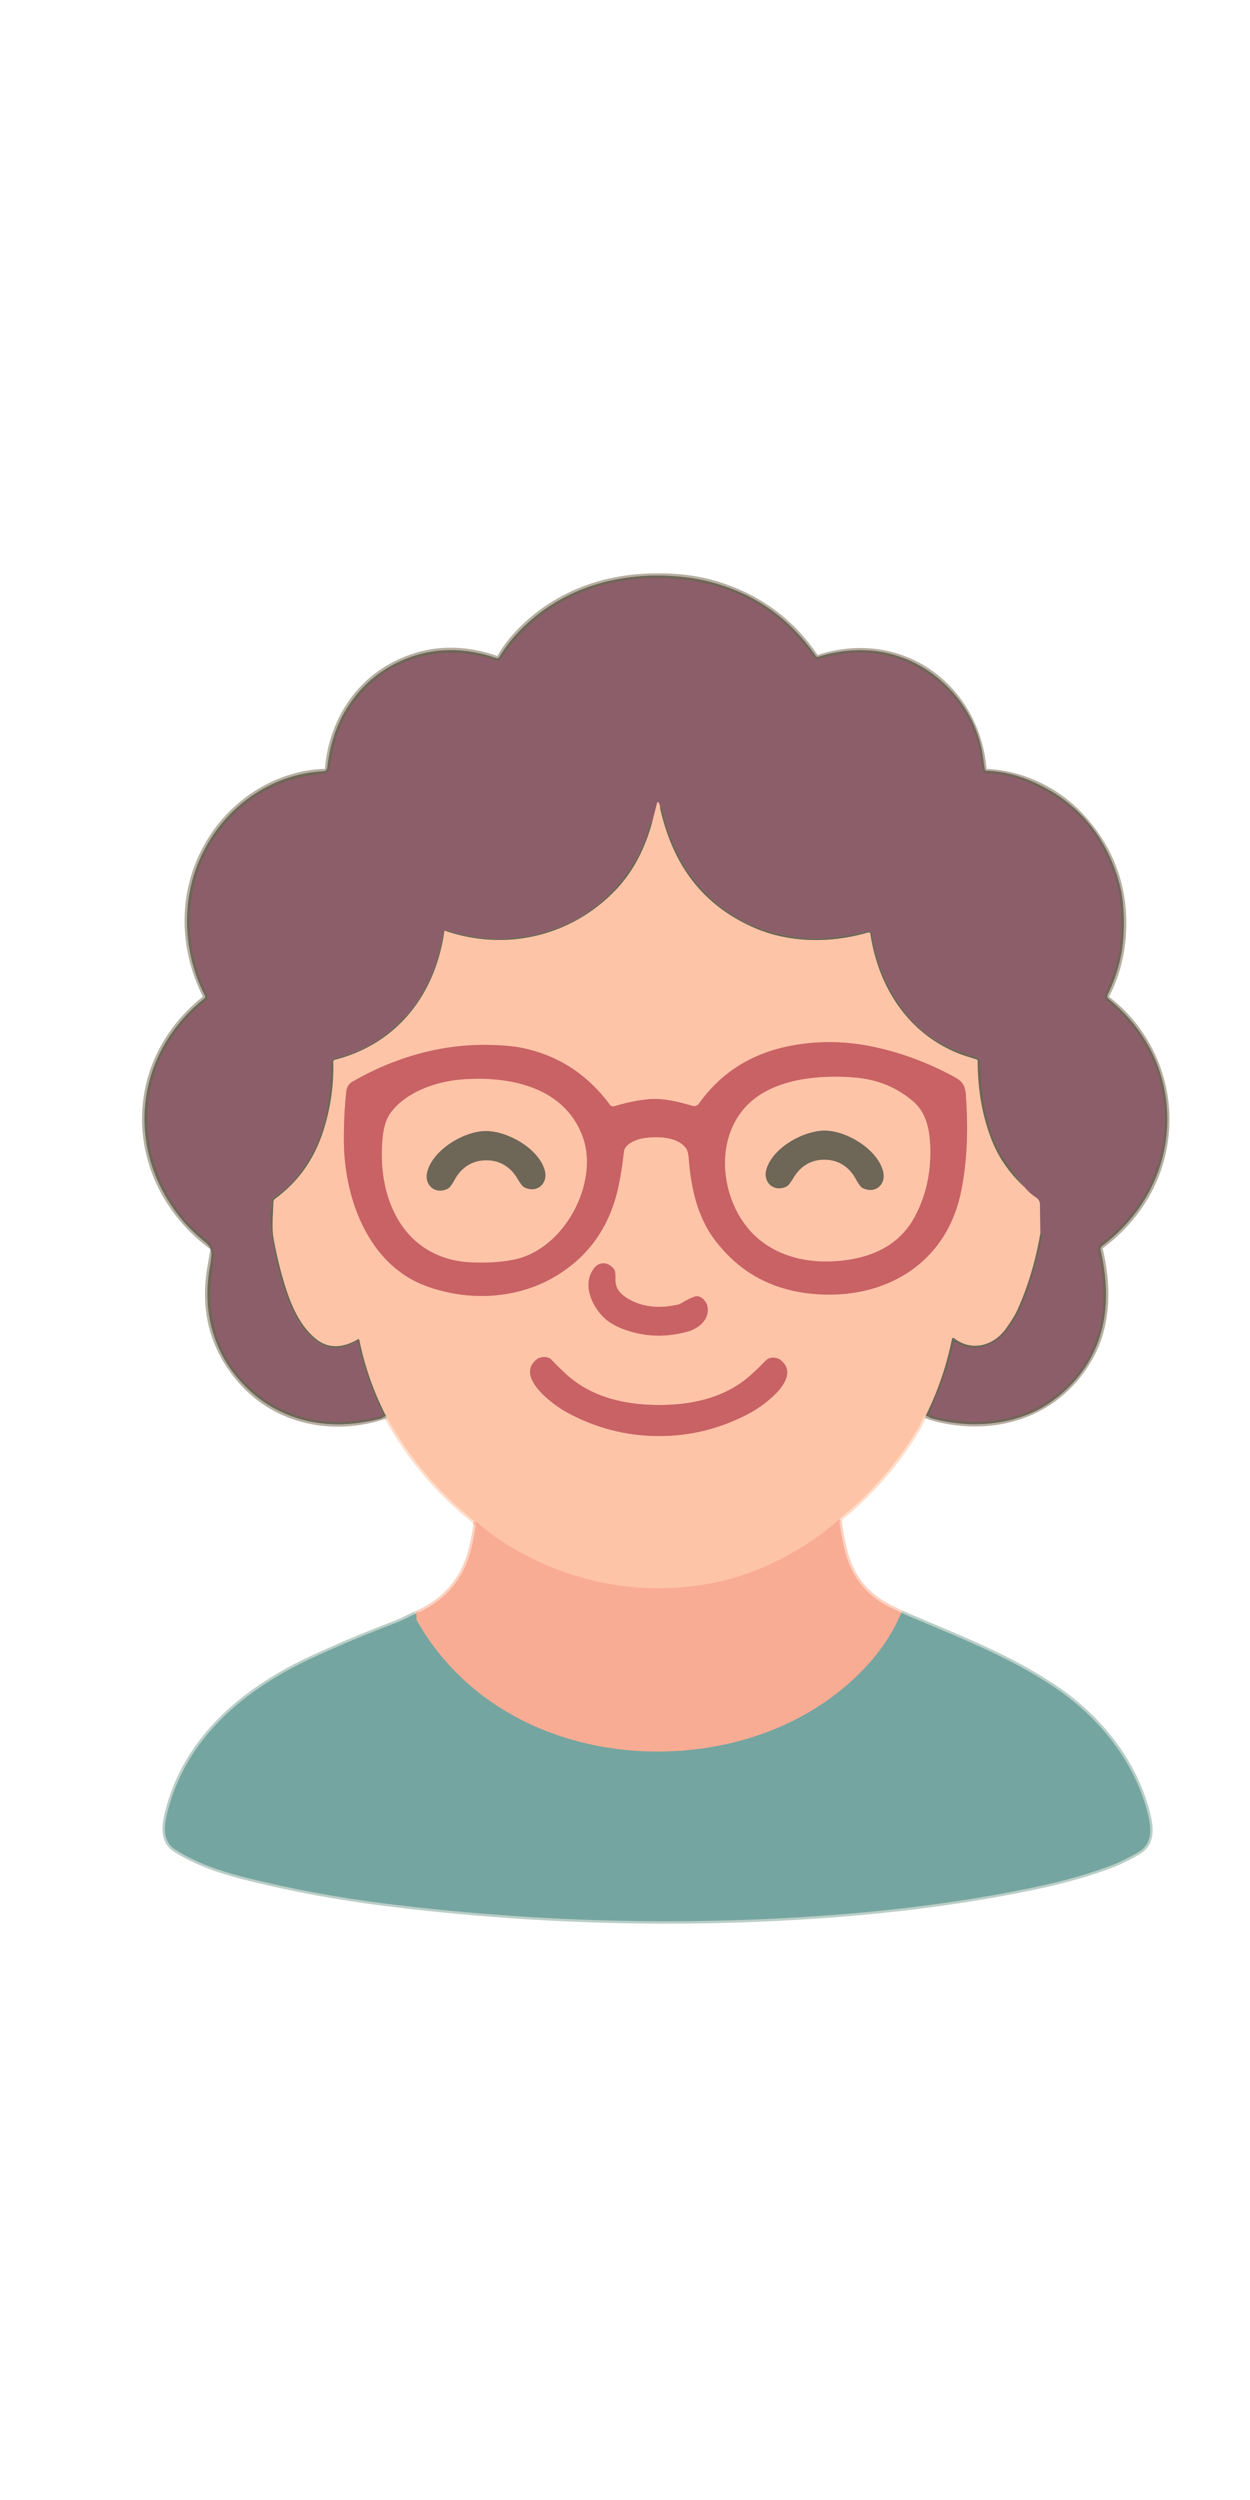 <?xml version="1.0" encoding="utf-8"?>
<svg xmlns="http://www.w3.org/2000/svg" version="1.1" viewBox="0.00 0.00 512.00 1024.00">
  <g stroke-width="2.00" fill="none" stroke-linecap="butt">
    <path stroke="#fedecb" vector-effect="non-scaling-stroke" d=" M 158.14 580.00 Q 171.89 605.16 194.13 622.88 Q 194.94 623.53 194.85 624.54"/>
    <path stroke="#fcd2c1" vector-effect="non-scaling-stroke" d=" M 194.85 624.54 Q 193.74 632.94 191.76 638.51 Q 186.21 654.15 170.23 660.95"/>
    <path stroke="#bacec7" vector-effect="non-scaling-stroke" d=" M 170.23 660.95 C 167.23 662.42 164.22 663.96 161.13 665.13 Q 144.18 671.56 127.88 679.11 C 101.17 691.47 77.38 710.65 69.15 740.13 C 67.45 746.22 65.71 753.70 71.86 757.64 C 80.11 762.93 90.19 766.39 99.69 768.80 Q 128.79 776.20 160.93 780.09 Q 249.74 790.86 336.99 784.68 Q 376.05 781.92 410.62 775.58 C 425.94 772.77 440.70 769.54 454.93 764.19 Q 459.87 762.33 466.01 758.81 C 472.62 755.03 471.52 748.14 469.87 741.87 C 464.42 721.24 450.26 703.67 432.79 691.72 C 413.45 678.48 390.87 669.94 369.17 660.64"/>
    <path stroke="#fcd2c1" vector-effect="non-scaling-stroke" d=" M 369.17 660.64 Q 367.06 659.50 364.78 658.41 Q 350.62 651.57 346.39 636.37 Q 344.63 630.05 343.72 622.23"/>
    <path stroke="#fedecb" vector-effect="non-scaling-stroke" d=" M 343.72 622.23 Q 363.41 606.42 376.36 584.49 Q 376.69 583.94 377.51 581.99 Q 378.18 580.39 379.17 579.81"/>
    <path stroke="#b6afa2" vector-effect="non-scaling-stroke" d=" M 379.17 579.81 Q 381.98 581.09 386.73 582.02 C 411.34 586.84 434.73 577.76 446.92 555.64 C 454.24 542.34 454.17 526.25 450.71 511.77 A 1.31 1.30 -25.4 0 1 451.20 510.41 C 468.78 497.24 478.79 477.76 477.95 455.93 C 477.24 437.60 468.14 420.11 453.58 409.02 A 0.92 0.91 32.9 0 1 453.33 407.88 Q 459.51 396.00 460.24 381.95 Q 461.67 354.69 443.18 334.44 C 433.20 323.50 418.74 316.55 403.95 315.94 A 0.86 0.86 0.0 0 1 403.13 315.16 C 400.19 280.62 368.65 258.15 335.05 269.30 A 0.76 0.75 -25.9 0 1 334.17 269.00 Q 318.77 246.11 291.67 238.57 Q 280.16 235.36 265.51 235.92 Q 241.94 236.82 223.78 249.16 C 216.86 253.86 208.77 261.50 204.60 269.22 A 0.96 0.94 -65.9 0 1 203.45 269.67 Q 180.69 261.72 160.68 272.48 C 144.76 281.03 135.41 297.49 134.06 315.23 A 0.76 0.75 -88.7 0 1 133.33 315.93 C 114.78 316.35 97.26 326.98 87.10 342.33 C 74.01 362.10 73.35 386.54 84.03 407.82 A 0.93 0.92 -32.9 0 1 83.78 408.95 C 49.37 436.32 51.79 484.83 86.48 510.66 A 1.66 1.65 -66.1 0 1 87.12 512.34 Q 86.77 514.02 85.88 519.36 Q 81.46 546.08 98.51 565.68 C 113.41 582.81 136.99 587.28 158.14 580.00"/>
    <path stroke="#b69580" vector-effect="non-scaling-stroke" d=" M 379.17 579.81 Q 386.59 564.96 389.90 548.44 A 0.56 0.55 24.4 0 1 390.79 548.11 C 398.04 553.75 406.93 551.25 412.00 544.23 Q 415.40 539.51 416.83 536.30 Q 423.26 521.89 426.10 505.21"/>
    <path stroke="#7d6261" vector-effect="non-scaling-stroke" d=" M 426.10 505.21 Q 427.25 504.18 426.72 506.97 Q 424.65 517.91 420.74 529.00 C 418.04 536.68 413.41 546.89 405.76 550.51 Q 398.36 554.01 391.72 549.93 A 0.77 0.77 0.0 0 0 390.57 550.40 Q 386.89 565.11 380.86 578.28 A 1.19 1.18 20.3 0 0 381.62 579.91 C 397.68 584.46 416.72 582.89 430.25 573.18 Q 447.12 561.07 451.02 541.19 C 452.78 532.21 451.89 521.71 449.84 512.42 A 2.97 2.96 65.3 0 1 450.94 509.43 C 471.49 493.89 481.41 469.03 475.39 443.88 C 472.10 430.14 464.17 418.68 453.36 409.82 A 2.28 2.28 0.0 0 1 452.74 407.07 Q 456.96 398.27 458.49 389.47 C 459.47 383.89 459.17 376.06 459.02 371.53 Q 458.83 365.85 456.52 358.76 Q 447.64 331.63 421.43 320.60 Q 412.82 316.98 403.85 316.68 A 1.47 1.46 -5.1 0 1 402.47 315.53 C 401.89 312.84 401.73 309.69 400.99 306.49 Q 398.02 293.67 389.56 284.29 C 375.52 268.71 355.85 263.65 335.52 269.94 A 2.04 2.02 63.8 0 1 333.27 269.16 Q 315.11 243.11 283.81 237.96 C 261.75 234.32 238.11 238.84 220.58 252.87 Q 211.17 260.40 205.39 269.59 A 2.24 2.22 25.8 0 1 202.74 270.50 C 184.61 264.01 164.12 267.76 150.44 281.39 Q 139.61 292.17 136.49 306.74 Q 135.62 310.82 135.01 314.70 A 2.63 2.62 -88.0 0 1 132.65 316.91 Q 104.29 319.38 88.10 342.85 Q 78.62 356.61 77.85 374.70 Q 77.10 392.28 84.85 407.37 A 2.00 2.00 0.0 0 1 84.32 409.85 C 70.70 420.74 61.53 436.40 60.56 454.02 Q 59.16 479.37 75.78 499.53 Q 77.96 502.17 83.91 507.21 C 86.64 509.53 87.86 511.48 87.58 514.86 Q 87.52 515.56 86.59 523.61 Q 85.24 535.38 88.72 546.84 C 93.66 563.11 108.09 576.20 124.47 580.60 C 134.47 583.28 145.47 582.74 155.80 580.08 A 1.07 1.06 69.6 0 0 156.48 578.58 Q 149.99 565.26 146.66 550.26 A 0.78 0.77 67.6 0 0 145.49 549.77 Q 139.18 553.73 132.67 551.21 C 125.13 548.28 119.70 537.76 117.16 530.62 Q 111.71 515.30 110.61 499.78 Q 110.46 497.66 111.50 491.34 A 1.44 1.43 79.1 0 1 112.16 490.36 Q 119.42 485.85 125.54 476.24 Q 130.59 468.30 132.91 458.62 Q 135.74 446.88 135.42 436.40 Q 135.34 433.87 137.50 433.33 C 146.31 431.10 154.83 426.90 161.62 420.46 Q 167.38 414.98 168.48 413.48 Q 178.46 399.82 181.21 382.98 Q 181.37 382.04 182.03 381.41"/>
    <path stroke="#b69580" vector-effect="non-scaling-stroke" d=" M 182.03 381.41 C 178.41 407.20 162.81 427.59 137.06 434.15 A 0.70 0.69 82.4 0 0 136.53 434.85 Q 136.92 449.36 132.40 463.38 Q 126.82 480.69 112.70 491.03 A 1.69 1.69 0.0 0 0 112.00 492.38 C 111.93 496.98 111.22 502.63 112.12 507.53 Q 114.32 519.49 117.73 529.51 C 120.06 536.36 123.51 543.49 129.21 548.22 Q 136.62 554.38 146.62 548.53 A 0.39 0.39 0.0 0 1 147.20 548.78 Q 150.43 564.88 158.14 580.00"/>
    <path stroke="#c59189" vector-effect="non-scaling-stroke" d=" M 426.10 505.21 L 425.95 493.33 A 3.45 3.42 -74.3 0 0 424.37 490.49 Q 421.52 488.64 419.69 486.31"/>
    <path stroke="#7d6261" vector-effect="non-scaling-stroke" d=" M 419.69 486.31 Q 412.83 477.13 410.51 473.49 Q 406.43 467.09 403.99 456.67 Q 401.70 446.87 401.54 435.47 A 2.79 2.79 0.0 0 0 399.48 432.82 C 390.60 430.43 381.97 426.27 375.47 419.84 Q 366.66 411.11 361.91 399.39 Q 358.46 390.87 357.33 382.87 A 1.79 1.79 0.0 0 0 355.13 381.38 C 347.61 383.22 338.90 384.72 330.97 384.24 Q 299.92 382.37 281.87 357.04 Q 279.48 353.70 274.87 343.34 C 273.19 339.58 272.29 334.69 270.89 330.26 A 0.21 0.21 0.0 0 0 270.48 330.27 Q 270.38 330.69 270.43 331.23"/>
    <path stroke="#c59189" vector-effect="non-scaling-stroke" d=" M 270.43 331.23 Q 270.33 329.48 269.66 328.64 A 0.27 0.27 0.0 0 0 269.19 328.74 L 267.16 336.64"/>
    <path stroke="#7d6261" vector-effect="non-scaling-stroke" d=" M 267.16 336.64 Q 266.31 336.44 265.84 338.26 C 262.17 352.64 252.75 365.19 240.79 373.52 Q 231.66 379.88 218.54 382.96 C 215.59 383.65 212.46 383.60 209.24 384.20 Q 206.05 384.79 202.25 384.54 Q 192.01 383.89 183.10 380.96 A 0.61 0.58 -53.0 0 0 182.57 381.05 L 182.31 381.24"/>
    <path stroke="#c59189" vector-effect="non-scaling-stroke" d=" M 182.31 381.24 L 182.03 381.41"/>
    <path stroke="#b69580" vector-effect="non-scaling-stroke" d=" M 270.43 331.23 C 275.45 353.43 286.97 370.18 308.29 379.73 C 323.03 386.34 340.23 386.43 355.60 381.92 A 0.73 0.72 -12.2 0 1 356.52 382.51 C 359.80 404.49 372.19 423.79 393.65 431.88 Q 394.91 432.36 399.99 433.94 A 0.68 0.68 0.0 0 1 400.46 434.59 Q 400.52 453.00 406.51 467.70 Q 410.70 477.97 419.69 486.31"/>
    <path stroke="#fcb89e" vector-effect="non-scaling-stroke" d=" M 343.72 622.23 Q 339.60 626.22 333.87 630.14 C 321.94 638.30 309.08 644.54 295.30 647.68 C 265.99 654.34 235.63 649.35 209.50 633.75 Q 200.98 628.67 195.49 623.52 A 0.35 0.35 0.0 0 0 194.90 623.76 L 194.85 624.54"/>
    <path stroke="#b69580" vector-effect="non-scaling-stroke" d=" M 182.31 381.24 C 207.23 389.83 234.21 383.51 252.36 364.35 Q 262.58 353.56 267.16 336.64"/>
    <path stroke="#b7a99a" vector-effect="non-scaling-stroke" d=" M 369.17 660.64 Q 363.49 674.16 351.74 685.74 C 331.55 705.64 303.98 715.92 275.80 717.28 C 233.40 719.32 191.94 701.25 170.74 663.78 A 1.60 1.59 33.9 0 1 170.55 662.82 Q 170.72 661.39 170.23 660.95"/>
    <path stroke="#e39387" vector-effect="non-scaling-stroke" d=" M 251.52 453.13 A 1.55 1.55 0.0 0 1 249.84 452.56 Q 235.72 433.47 213.17 429.10 Q 208.57 428.21 200.81 428.01 C 180.92 427.52 161.60 433.11 144.34 443.08 Q 142.14 444.35 141.84 447.13 Q 140.75 457.40 140.87 468.00 C 141.14 490.92 150.83 517.96 174.45 526.72 C 191.13 532.91 210.79 532.37 226.65 523.27 Q 248.65 510.63 253.68 484.24 Q 254.78 478.47 255.54 471.77 C 255.94 468.32 261.10 466.51 263.99 466.13 C 269.26 465.44 277.16 465.44 280.91 470.17 Q 281.88 471.40 282.12 474.51 C 283.02 486.21 285.52 498.34 292.94 508.07 Q 307.10 526.65 330.26 529.66 C 360.11 533.53 387.26 519.09 393.62 488.17 C 396.37 474.79 396.52 461.51 395.61 448.48 C 395.24 443.12 393.00 442.19 388.44 439.83 Q 373.15 431.92 357.09 428.65 Q 339.84 425.13 323.05 428.53 Q 299.74 433.24 286.26 452.06 A 2.43 2.41 -63.7 0 1 283.61 452.97 C 278.37 451.41 271.90 449.82 266.57 450.19 C 261.27 450.56 256.86 451.62 251.52 453.13"/>
    <path stroke="#e39387" vector-effect="non-scaling-stroke" d=" M 284.74 531.04 Q 282.82 531.56 278.74 533.98 Q 277.79 534.54 273.50 535.07 C 267.03 535.87 260.30 534.55 255.21 530.55 Q 252.01 528.03 252.07 524.06 Q 252.13 520.85 251.68 520.15 C 249.74 517.12 245.83 516.39 243.50 519.27 C 238.47 525.46 241.95 534.04 246.86 539.18 Q 250.11 542.57 256.00 544.66 Q 268.43 549.08 281.62 545.42 C 286.07 544.19 290.63 540.60 289.82 535.36 C 289.46 533.02 287.05 530.40 284.74 531.04"/>
    <path stroke="#e39387" vector-effect="non-scaling-stroke" d=" M 269.71 588.21 Q 289.51 588.26 307.22 578.75 C 313.12 575.58 328.71 564.22 319.74 557.08 C 318.07 555.75 315.11 555.76 313.71 557.22 Q 311.00 560.07 307.70 563.06 C 297.28 572.51 283.56 575.53 269.75 575.49 C 255.94 575.45 242.24 572.36 231.87 562.85 Q 228.58 559.84 225.89 556.97 C 224.50 555.51 221.54 555.48 219.86 556.80 C 210.85 563.89 226.38 575.34 232.26 578.54 Q 249.92 588.15 269.71 588.21"/>
    <path stroke="#e39387" vector-effect="non-scaling-stroke" d=" M 310.84 507.57 C 319.68 514.91 331.00 517.33 342.41 516.55 C 356.17 515.61 368.11 510.51 374.57 498.54 Q 381.44 485.82 381.03 470.23 C 380.84 462.97 379.49 455.92 374.18 451.29 Q 364.11 442.50 349.95 441.36 C 335.31 440.18 317.34 441.90 306.74 452.03 C 291.20 466.87 295.43 494.78 310.84 507.57"/>
    <path stroke="#e39387" vector-effect="non-scaling-stroke" d=" M 156.45 470.49 C 155.62 494.31 167.45 516.19 193.64 517.08 Q 202.91 517.40 210.25 515.98 C 231.14 511.93 245.54 484.44 238.63 465.56 C 231.14 445.08 208.37 440.61 189.02 442.17 C 178.76 442.99 166.53 447.16 160.14 455.63 C 157.14 459.62 156.63 465.43 156.45 470.49"/>
    <path stroke="#b69580" vector-effect="non-scaling-stroke" d=" M 337.91 474.99 C 343.53 475.10 347.90 478.01 350.56 482.94 Q 352.24 486.04 353.30 486.58 C 358.42 489.21 363.11 485.17 361.69 479.72 C 359.37 470.77 346.90 463.27 338.12 463.11 C 329.35 462.95 316.61 470.00 313.96 478.85 C 312.35 484.25 316.89 488.46 322.10 486.02 Q 323.18 485.51 324.97 482.47 C 327.81 477.65 332.28 474.89 337.91 474.99"/>
    <path stroke="#b69580" vector-effect="non-scaling-stroke" d=" M 198.98 475.24 C 204.64 475.15 209.14 477.94 211.98 482.80 Q 213.77 485.87 214.86 486.38 C 220.09 488.85 224.68 484.63 223.07 479.19 C 220.43 470.27 207.63 463.15 198.80 463.28 C 189.97 463.41 177.40 470.93 175.03 479.92 C 173.59 485.41 178.30 489.49 183.45 486.86 Q 184.53 486.31 186.22 483.20 C 188.91 478.25 193.32 475.33 198.98 475.24"/>
  </g>
  <path fill="#6e6657" d=" M 379.17 579.81 Q 386.59 564.96 389.90 548.44 A 0.56 0.55 24.4 0 1 390.79 548.11 C 398.04 553.75 406.93 551.25 412.00 544.23 Q 415.40 539.51 416.83 536.30 Q 423.26 521.89 426.10 505.21 Q 427.25 504.18 426.72 506.97 Q 424.65 517.91 420.74 529.00 C 418.04 536.68 413.41 546.89 405.76 550.51 Q 398.36 554.01 391.72 549.93 A 0.77 0.77 0.0 0 0 390.57 550.40 Q 386.89 565.11 380.86 578.28 A 1.19 1.18 20.3 0 0 381.62 579.91 C 397.68 584.46 416.72 582.89 430.25 573.18 Q 447.12 561.07 451.02 541.19 C 452.78 532.21 451.89 521.71 449.84 512.42 A 2.97 2.96 65.3 0 1 450.94 509.43 C 471.49 493.89 481.41 469.03 475.39 443.88 C 472.10 430.14 464.17 418.68 453.36 409.82 A 2.28 2.28 0.0 0 1 452.74 407.07 Q 456.96 398.27 458.49 389.47 C 459.47 383.89 459.17 376.06 459.02 371.53 Q 458.83 365.85 456.52 358.76 Q 447.64 331.63 421.43 320.60 Q 412.82 316.98 403.85 316.68 A 1.47 1.46 -5.1 0 1 402.47 315.53 C 401.89 312.84 401.73 309.69 400.99 306.49 Q 398.02 293.67 389.56 284.29 C 375.52 268.71 355.85 263.65 335.52 269.94 A 2.04 2.02 63.8 0 1 333.27 269.16 Q 315.11 243.11 283.81 237.96 C 261.75 234.32 238.11 238.84 220.58 252.87 Q 211.17 260.40 205.39 269.59 A 2.24 2.22 25.8 0 1 202.74 270.50 C 184.61 264.01 164.12 267.76 150.44 281.39 Q 139.61 292.17 136.49 306.74 Q 135.62 310.82 135.01 314.70 A 2.63 2.62 -88.0 0 1 132.65 316.91 Q 104.29 319.38 88.10 342.85 Q 78.62 356.61 77.85 374.70 Q 77.10 392.28 84.85 407.37 A 2.00 2.00 0.0 0 1 84.32 409.85 C 70.70 420.74 61.53 436.40 60.56 454.02 Q 59.16 479.37 75.78 499.53 Q 77.96 502.17 83.91 507.21 C 86.64 509.53 87.86 511.48 87.58 514.86 Q 87.52 515.56 86.59 523.61 Q 85.24 535.38 88.72 546.84 C 93.66 563.11 108.09 576.20 124.47 580.60 C 134.47 583.28 145.47 582.74 155.80 580.08 A 1.07 1.06 69.6 0 0 156.48 578.58 Q 149.99 565.26 146.66 550.26 A 0.78 0.77 67.6 0 0 145.49 549.77 Q 139.18 553.73 132.67 551.21 C 125.13 548.28 119.70 537.76 117.16 530.62 Q 111.71 515.30 110.61 499.78 Q 110.46 497.66 111.50 491.34 A 1.44 1.43 79.1 0 1 112.16 490.36 Q 119.42 485.85 125.54 476.24 Q 130.59 468.30 132.91 458.62 Q 135.74 446.88 135.42 436.40 Q 135.34 433.87 137.50 433.33 C 146.31 431.10 154.83 426.90 161.62 420.46 Q 167.38 414.98 168.48 413.48 Q 178.46 399.82 181.21 382.98 Q 181.37 382.04 182.03 381.41 C 178.41 407.20 162.81 427.59 137.06 434.15 A 0.70 0.69 82.4 0 0 136.53 434.85 Q 136.92 449.36 132.40 463.38 Q 126.82 480.69 112.70 491.03 A 1.69 1.69 0.0 0 0 112.00 492.38 C 111.93 496.98 111.22 502.63 112.12 507.53 Q 114.32 519.49 117.73 529.51 C 120.06 536.36 123.51 543.49 129.21 548.22 Q 136.62 554.38 146.62 548.53 A 0.39 0.39 0.0 0 1 147.20 548.78 Q 150.43 564.88 158.14 580.00 C 136.99 587.28 113.41 582.81 98.51 565.68 Q 81.46 546.08 85.88 519.36 Q 86.77 514.02 87.12 512.34 A 1.66 1.65 -66.1 0 0 86.48 510.66 C 51.79 484.83 49.37 436.32 83.78 408.95 A 0.93 0.92 -32.9 0 0 84.03 407.82 C 73.35 386.54 74.01 362.10 87.10 342.33 C 97.26 326.98 114.78 316.35 133.33 315.93 A 0.76 0.75 -88.7 0 0 134.06 315.23 C 135.41 297.49 144.76 281.03 160.68 272.48 Q 180.69 261.72 203.45 269.67 A 0.96 0.94 -65.9 0 0 204.60 269.22 C 208.77 261.50 216.86 253.86 223.78 249.16 Q 241.94 236.82 265.51 235.92 Q 280.16 235.36 291.67 238.57 Q 318.77 246.11 334.17 269.00 A 0.76 0.75 -25.9 0 0 335.05 269.30 C 368.65 258.15 400.19 280.62 403.13 315.16 A 0.86 0.86 0.0 0 0 403.95 315.94 C 418.74 316.55 433.20 323.50 443.18 334.44 Q 461.67 354.69 460.24 381.95 Q 459.51 396.00 453.33 407.88 A 0.92 0.91 32.9 0 0 453.58 409.02 C 468.14 420.11 477.24 437.60 477.95 455.93 C 478.79 477.76 468.78 497.24 451.20 510.41 A 1.31 1.30 -25.4 0 0 450.71 511.77 C 454.17 526.25 454.24 542.34 446.92 555.64 C 434.73 577.76 411.34 586.84 386.73 582.02 Q 381.98 581.09 379.17 579.81 Z"/>
  <path fill="#8c5e6a" d=" M 426.10 505.21 L 425.95 493.33 A 3.45 3.42 -74.3 0 0 424.37 490.49 Q 421.52 488.64 419.69 486.31 Q 412.83 477.13 410.51 473.49 Q 406.43 467.09 403.99 456.67 Q 401.70 446.87 401.54 435.47 A 2.79 2.79 0.0 0 0 399.48 432.82 C 390.60 430.43 381.97 426.27 375.47 419.84 Q 366.66 411.11 361.91 399.39 Q 358.46 390.87 357.33 382.87 A 1.79 1.79 0.0 0 0 355.13 381.38 C 347.61 383.22 338.90 384.72 330.97 384.24 Q 299.92 382.37 281.87 357.04 Q 279.48 353.70 274.87 343.34 C 273.19 339.58 272.29 334.69 270.89 330.26 A 0.21 0.21 0.0 0 0 270.48 330.27 Q 270.38 330.69 270.43 331.23 Q 270.33 329.48 269.66 328.64 A 0.27 0.27 0.0 0 0 269.19 328.74 L 267.16 336.64 Q 266.31 336.44 265.84 338.26 C 262.17 352.64 252.75 365.19 240.79 373.52 Q 231.66 379.88 218.54 382.96 C 215.59 383.65 212.46 383.60 209.24 384.20 Q 206.05 384.79 202.25 384.54 Q 192.01 383.89 183.10 380.96 A 0.61 0.58 -53.0 0 0 182.57 381.05 L 182.31 381.24 L 182.03 381.41 Q 181.37 382.04 181.21 382.98 Q 178.46 399.82 168.48 413.48 Q 167.38 414.98 161.62 420.46 C 154.83 426.90 146.31 431.10 137.50 433.33 Q 135.34 433.87 135.42 436.40 Q 135.74 446.88 132.91 458.62 Q 130.59 468.30 125.54 476.24 Q 119.42 485.85 112.16 490.36 A 1.44 1.43 79.1 0 0 111.50 491.34 Q 110.46 497.66 110.61 499.78 Q 111.71 515.30 117.16 530.62 C 119.70 537.76 125.13 548.28 132.67 551.21 Q 139.18 553.73 145.49 549.77 A 0.78 0.77 67.6 0 1 146.66 550.26 Q 149.99 565.26 156.48 578.58 A 1.07 1.06 69.6 0 1 155.80 580.08 C 145.47 582.74 134.47 583.28 124.47 580.60 C 108.09 576.20 93.66 563.11 88.72 546.84 Q 85.24 535.38 86.59 523.61 Q 87.52 515.56 87.58 514.86 C 87.86 511.48 86.64 509.53 83.91 507.21 Q 77.96 502.17 75.78 499.53 Q 59.16 479.37 60.56 454.02 C 61.53 436.40 70.70 420.74 84.32 409.85 A 2.00 2.00 0.0 0 0 84.85 407.37 Q 77.10 392.28 77.85 374.70 Q 78.62 356.61 88.10 342.85 Q 104.29 319.38 132.65 316.91 A 2.63 2.62 -88.0 0 0 135.01 314.70 Q 135.62 310.82 136.49 306.74 Q 139.61 292.17 150.44 281.39 C 164.12 267.76 184.61 264.01 202.74 270.50 A 2.24 2.22 25.8 0 0 205.39 269.59 Q 211.17 260.40 220.58 252.87 C 238.11 238.84 261.75 234.32 283.81 237.96 Q 315.11 243.11 333.27 269.16 A 2.04 2.02 63.8 0 0 335.52 269.94 C 355.85 263.65 375.52 268.71 389.56 284.29 Q 398.02 293.67 400.99 306.49 C 401.73 309.69 401.89 312.84 402.47 315.53 A 1.47 1.46 -5.1 0 0 403.85 316.68 Q 412.82 316.98 421.43 320.60 Q 447.64 331.63 456.52 358.76 Q 458.83 365.85 459.02 371.53 C 459.17 376.06 459.47 383.89 458.49 389.47 Q 456.96 398.27 452.74 407.07 A 2.28 2.28 0.0 0 0 453.36 409.82 C 464.17 418.68 472.10 430.14 475.39 443.88 C 481.41 469.03 471.49 493.89 450.94 509.43 A 2.97 2.96 65.3 0 0 449.84 512.42 C 451.89 521.71 452.78 532.21 451.02 541.19 Q 447.12 561.07 430.25 573.18 C 416.72 582.89 397.68 584.46 381.62 579.91 A 1.19 1.18 20.3 0 1 380.86 578.28 Q 386.89 565.11 390.57 550.40 A 0.77 0.77 0.0 0 1 391.72 549.93 Q 398.36 554.01 405.76 550.51 C 413.41 546.89 418.04 536.68 420.74 529.00 Q 424.65 517.91 426.72 506.97 Q 427.25 504.18 426.10 505.21 Z"/>
  <path fill="#fec4a8" d=" M 270.43 331.23 C 275.45 353.43 286.97 370.18 308.29 379.73 C 323.03 386.34 340.23 386.43 355.60 381.92 A 0.73 0.72 -12.2 0 1 356.52 382.51 C 359.80 404.49 372.19 423.79 393.65 431.88 Q 394.91 432.36 399.99 433.94 A 0.68 0.68 0.0 0 1 400.46 434.59 Q 400.52 453.00 406.51 467.70 Q 410.70 477.97 419.69 486.31 Q 421.52 488.64 424.37 490.49 A 3.45 3.42 -74.3 0 1 425.95 493.33 L 426.10 505.21 Q 423.26 521.89 416.83 536.30 Q 415.40 539.51 412.00 544.23 C 406.93 551.25 398.04 553.75 390.79 548.11 A 0.56 0.55 24.4 0 0 389.90 548.44 Q 386.59 564.96 379.17 579.81 Q 378.18 580.39 377.51 581.99 Q 376.69 583.94 376.36 584.49 Q 363.41 606.42 343.72 622.23 Q 339.60 626.22 333.87 630.14 C 321.94 638.30 309.08 644.54 295.30 647.68 C 265.99 654.34 235.63 649.35 209.50 633.75 Q 200.98 628.67 195.49 623.52 A 0.35 0.35 0.0 0 0 194.90 623.76 L 194.85 624.54 Q 194.94 623.53 194.13 622.88 Q 171.89 605.16 158.14 580.00 Q 150.43 564.88 147.20 548.78 A 0.39 0.39 0.0 0 0 146.62 548.53 Q 136.62 554.38 129.21 548.22 C 123.51 543.49 120.06 536.36 117.73 529.51 Q 114.32 519.49 112.12 507.53 C 111.22 502.63 111.93 496.98 112.00 492.38 A 1.69 1.69 0.0 0 1 112.70 491.03 Q 126.82 480.69 132.40 463.38 Q 136.92 449.36 136.53 434.85 A 0.70 0.69 82.4 0 1 137.06 434.15 C 162.81 427.59 178.41 407.20 182.03 381.41 L 182.31 381.24 C 207.23 389.83 234.21 383.51 252.36 364.35 Q 262.58 353.56 267.16 336.64 L 269.19 328.74 A 0.27 0.27 0.0 0 1 269.66 328.64 Q 270.33 329.48 270.43 331.23 Z M 251.52 453.13 A 1.55 1.55 0.0 0 1 249.84 452.56 Q 235.72 433.47 213.17 429.10 Q 208.57 428.21 200.81 428.01 C 180.92 427.52 161.60 433.11 144.34 443.08 Q 142.14 444.35 141.84 447.13 Q 140.75 457.40 140.87 468.00 C 141.14 490.92 150.83 517.96 174.45 526.72 C 191.13 532.91 210.79 532.37 226.65 523.27 Q 248.65 510.63 253.68 484.24 Q 254.78 478.47 255.54 471.77 C 255.94 468.32 261.10 466.51 263.99 466.13 C 269.26 465.44 277.16 465.44 280.91 470.17 Q 281.88 471.40 282.12 474.51 C 283.02 486.21 285.52 498.34 292.94 508.07 Q 307.10 526.65 330.26 529.66 C 360.11 533.53 387.26 519.09 393.62 488.17 C 396.37 474.79 396.52 461.51 395.61 448.48 C 395.24 443.12 393.00 442.19 388.44 439.83 Q 373.15 431.92 357.09 428.65 Q 339.84 425.13 323.05 428.53 Q 299.74 433.24 286.26 452.06 A 2.43 2.41 -63.7 0 1 283.61 452.97 C 278.37 451.41 271.90 449.82 266.57 450.19 C 261.27 450.56 256.86 451.62 251.52 453.13 Z M 284.74 531.04 Q 282.82 531.56 278.74 533.98 Q 277.79 534.54 273.50 535.07 C 267.03 535.87 260.30 534.55 255.21 530.55 Q 252.01 528.03 252.07 524.06 Q 252.13 520.85 251.68 520.15 C 249.74 517.12 245.83 516.39 243.50 519.27 C 238.47 525.46 241.95 534.04 246.86 539.18 Q 250.11 542.57 256.00 544.66 Q 268.43 549.08 281.62 545.42 C 286.07 544.19 290.63 540.60 289.82 535.36 C 289.46 533.02 287.05 530.40 284.74 531.04 Z M 269.71 588.21 Q 289.51 588.26 307.22 578.75 C 313.12 575.58 328.71 564.22 319.74 557.08 C 318.07 555.75 315.11 555.76 313.71 557.22 Q 311.00 560.07 307.70 563.06 C 297.28 572.51 283.56 575.53 269.75 575.49 C 255.94 575.45 242.24 572.36 231.87 562.85 Q 228.58 559.84 225.89 556.97 C 224.50 555.51 221.54 555.48 219.86 556.80 C 210.85 563.89 226.38 575.34 232.26 578.54 Q 249.92 588.15 269.71 588.21 Z"/>
  <path fill="#6e6657" d=" M 419.69 486.31 Q 410.70 477.97 406.51 467.70 Q 400.52 453.00 400.46 434.59 A 0.68 0.68 0.0 0 0 399.99 433.94 Q 394.91 432.36 393.65 431.88 C 372.19 423.79 359.80 404.49 356.52 382.51 A 0.73 0.72 -12.2 0 0 355.60 381.92 C 340.23 386.43 323.03 386.34 308.29 379.73 C 286.97 370.18 275.45 353.43 270.43 331.23 Q 270.38 330.69 270.48 330.27 A 0.21 0.21 0.0 0 1 270.89 330.26 C 272.29 334.69 273.19 339.58 274.87 343.34 Q 279.48 353.70 281.87 357.04 Q 299.92 382.37 330.97 384.24 C 338.90 384.72 347.61 383.22 355.13 381.38 A 1.79 1.79 0.0 0 1 357.33 382.87 Q 358.46 390.87 361.91 399.39 Q 366.66 411.11 375.47 419.84 C 381.97 426.27 390.60 430.43 399.48 432.82 A 2.79 2.79 0.0 0 1 401.54 435.47 Q 401.70 446.87 403.99 456.67 Q 406.43 467.09 410.51 473.49 Q 412.83 477.13 419.69 486.31 Z"/>
  <path fill="#6e6657" d=" M 267.16 336.64 Q 262.58 353.56 252.36 364.35 C 234.21 383.51 207.23 389.83 182.31 381.24 L 182.57 381.05 A 0.61 0.58 -53.0 0 1 183.10 380.96 Q 192.01 383.89 202.25 384.54 Q 206.05 384.79 209.24 384.20 C 212.46 383.60 215.59 383.65 218.54 382.96 Q 231.66 379.88 240.79 373.52 C 252.75 365.19 262.17 352.64 265.84 338.26 Q 266.31 336.44 267.16 336.64 Z"/>
  <path fill="#c86265" d=" M 251.52 453.13 C 256.86 451.62 261.27 450.56 266.57 450.19 C 271.90 449.82 278.37 451.41 283.61 452.97 A 2.43 2.41 -63.7 0 0 286.26 452.06 Q 299.74 433.24 323.05 428.53 Q 339.84 425.13 357.09 428.65 Q 373.15 431.92 388.44 439.83 C 393.00 442.19 395.24 443.12 395.61 448.48 C 396.52 461.51 396.37 474.79 393.62 488.17 C 387.26 519.09 360.11 533.53 330.26 529.66 Q 307.10 526.65 292.94 508.07 C 285.52 498.34 283.02 486.21 282.12 474.51 Q 281.88 471.40 280.91 470.17 C 277.16 465.44 269.26 465.44 263.99 466.13 C 261.10 466.51 255.94 468.32 255.54 471.77 Q 254.78 478.47 253.68 484.24 Q 248.65 510.63 226.65 523.27 C 210.79 532.37 191.13 532.91 174.45 526.72 C 150.83 517.96 141.14 490.92 140.87 468.00 Q 140.75 457.40 141.84 447.13 Q 142.14 444.35 144.34 443.08 C 161.60 433.11 180.92 427.52 200.81 428.01 Q 208.57 428.21 213.17 429.10 Q 235.72 433.47 249.84 452.56 A 1.55 1.55 0.0 0 0 251.52 453.13 Z M 310.84 507.57 C 319.68 514.91 331.00 517.33 342.41 516.55 C 356.17 515.61 368.11 510.51 374.57 498.54 Q 381.44 485.82 381.03 470.23 C 380.84 462.97 379.49 455.92 374.18 451.29 Q 364.11 442.50 349.95 441.36 C 335.31 440.18 317.34 441.90 306.74 452.03 C 291.20 466.87 295.43 494.78 310.84 507.57 Z M 156.45 470.49 C 155.62 494.31 167.45 516.19 193.64 517.08 Q 202.91 517.40 210.25 515.98 C 231.14 511.93 245.54 484.44 238.63 465.56 C 231.14 445.08 208.37 440.61 189.02 442.17 C 178.76 442.99 166.53 447.16 160.14 455.63 C 157.14 459.62 156.63 465.43 156.45 470.49 Z"/>
  <path fill="#fec4a8" d=" M 310.84 507.57 C 295.43 494.78 291.20 466.87 306.74 452.03 C 317.34 441.90 335.31 440.18 349.95 441.36 Q 364.11 442.50 374.18 451.29 C 379.49 455.92 380.84 462.97 381.03 470.23 Q 381.44 485.82 374.57 498.54 C 368.11 510.51 356.17 515.61 342.41 516.55 C 331.00 517.33 319.68 514.91 310.84 507.57 Z M 337.91 474.99 C 343.53 475.10 347.90 478.01 350.56 482.94 Q 352.24 486.04 353.30 486.58 C 358.42 489.21 363.11 485.17 361.69 479.72 C 359.37 470.77 346.90 463.27 338.12 463.11 C 329.35 462.95 316.61 470.00 313.96 478.85 C 312.35 484.25 316.89 488.46 322.10 486.02 Q 323.18 485.51 324.97 482.47 C 327.81 477.65 332.28 474.89 337.91 474.99 Z"/>
  <path fill="#fec4a8" d=" M 193.64 517.08 C 167.45 516.19 155.62 494.31 156.45 470.49 C 156.63 465.43 157.14 459.62 160.14 455.63 C 166.53 447.16 178.76 442.99 189.02 442.17 C 208.37 440.61 231.14 445.08 238.63 465.56 C 245.54 484.44 231.14 511.93 210.25 515.98 Q 202.91 517.40 193.64 517.08 Z M 198.98 475.24 C 204.64 475.15 209.14 477.94 211.98 482.80 Q 213.77 485.87 214.86 486.38 C 220.09 488.85 224.68 484.63 223.07 479.19 C 220.43 470.27 207.63 463.15 198.80 463.28 C 189.97 463.41 177.40 470.93 175.03 479.92 C 173.59 485.41 178.30 489.49 183.45 486.86 Q 184.53 486.31 186.22 483.20 C 188.91 478.25 193.32 475.33 198.98 475.24 Z"/>
  <path fill="#6e6657" d=" M 198.80 463.28 C 207.63 463.15 220.43 470.27 223.07 479.19 C 224.68 484.63 220.09 488.85 214.86 486.38 Q 213.77 485.87 211.98 482.80 C 209.14 477.94 204.64 475.15 198.98 475.24 C 193.32 475.33 188.91 478.25 186.22 483.20 Q 184.53 486.31 183.45 486.86 C 178.30 489.49 173.59 485.41 175.03 479.92 C 177.40 470.93 189.97 463.41 198.80 463.28 Z"/>
  <path fill="#6e6657" d=" M 337.91 474.99 C 332.28 474.89 327.81 477.65 324.97 482.47 Q 323.18 485.51 322.10 486.02 C 316.89 488.46 312.35 484.25 313.96 478.85 C 316.61 470.00 329.35 462.95 338.12 463.11 C 346.90 463.27 359.37 470.77 361.69 479.72 C 363.11 485.17 358.42 489.21 353.30 486.58 Q 352.24 486.04 350.56 482.94 C 347.90 478.01 343.53 475.10 337.91 474.99 Z"/>
  <path fill="#c86265" d=" M 284.74 531.04 C 287.05 530.40 289.46 533.02 289.82 535.36 C 290.63 540.60 286.07 544.19 281.62 545.42 Q 268.43 549.08 256.00 544.66 Q 250.11 542.57 246.86 539.18 C 241.95 534.04 238.47 525.46 243.50 519.27 C 245.83 516.39 249.74 517.12 251.68 520.15 Q 252.13 520.85 252.07 524.06 Q 252.01 528.03 255.21 530.55 C 260.30 534.55 267.03 535.87 273.50 535.07 Q 277.79 534.54 278.74 533.98 Q 282.82 531.56 284.74 531.04 Z"/>
  <path fill="#c86265" d=" M 269.75 575.49 C 283.56 575.53 297.28 572.51 307.70 563.06 Q 311.00 560.07 313.71 557.22 C 315.11 555.76 318.07 555.75 319.74 557.08 C 328.71 564.22 313.12 575.58 307.22 578.75 Q 289.51 588.26 269.71 588.21 Q 249.92 588.15 232.26 578.54 C 226.38 575.34 210.85 563.89 219.86 556.80 C 221.54 555.48 224.50 555.51 225.89 556.97 Q 228.58 559.84 231.87 562.85 C 242.24 572.36 255.94 575.45 269.75 575.49 Z"/>
  <path fill="#f9ac94" d=" M 343.72 622.23 Q 344.63 630.05 346.39 636.37 Q 350.62 651.57 364.78 658.41 Q 367.06 659.50 369.17 660.64 Q 363.49 674.16 351.74 685.74 C 331.55 705.64 303.98 715.92 275.80 717.28 C 233.40 719.32 191.94 701.25 170.74 663.78 A 1.60 1.59 33.9 0 1 170.55 662.82 Q 170.72 661.39 170.23 660.95 Q 186.21 654.15 191.76 638.51 Q 193.74 632.94 194.85 624.54 L 194.90 623.76 A 0.35 0.35 0.0 0 1 195.49 623.52 Q 200.98 628.67 209.50 633.75 C 235.63 649.35 265.99 654.34 295.30 647.68 C 309.08 644.54 321.94 638.30 333.87 630.14 Q 339.60 626.22 343.72 622.23 Z"/>
  <path fill="#75a5a0" d=" M 369.17 660.64 C 390.87 669.94 413.45 678.48 432.79 691.72 C 450.26 703.67 464.42 721.24 469.87 741.87 C 471.52 748.14 472.62 755.03 466.01 758.81 Q 459.87 762.33 454.93 764.19 C 440.70 769.54 425.94 772.77 410.62 775.58 Q 376.05 781.92 336.99 784.68 Q 249.74 790.86 160.93 780.09 Q 128.79 776.20 99.69 768.80 C 90.19 766.39 80.11 762.93 71.86 757.64 C 65.71 753.70 67.45 746.22 69.15 740.13 C 77.38 710.65 101.17 691.47 127.88 679.11 Q 144.18 671.56 161.13 665.13 C 164.22 663.96 167.23 662.42 170.23 660.95 Q 170.72 661.39 170.55 662.82 A 1.60 1.59 33.9 0 0 170.74 663.78 C 191.94 701.25 233.40 719.32 275.80 717.28 C 303.98 715.92 331.55 705.64 351.74 685.74 Q 363.49 674.16 369.17 660.64 Z"/>
</svg>